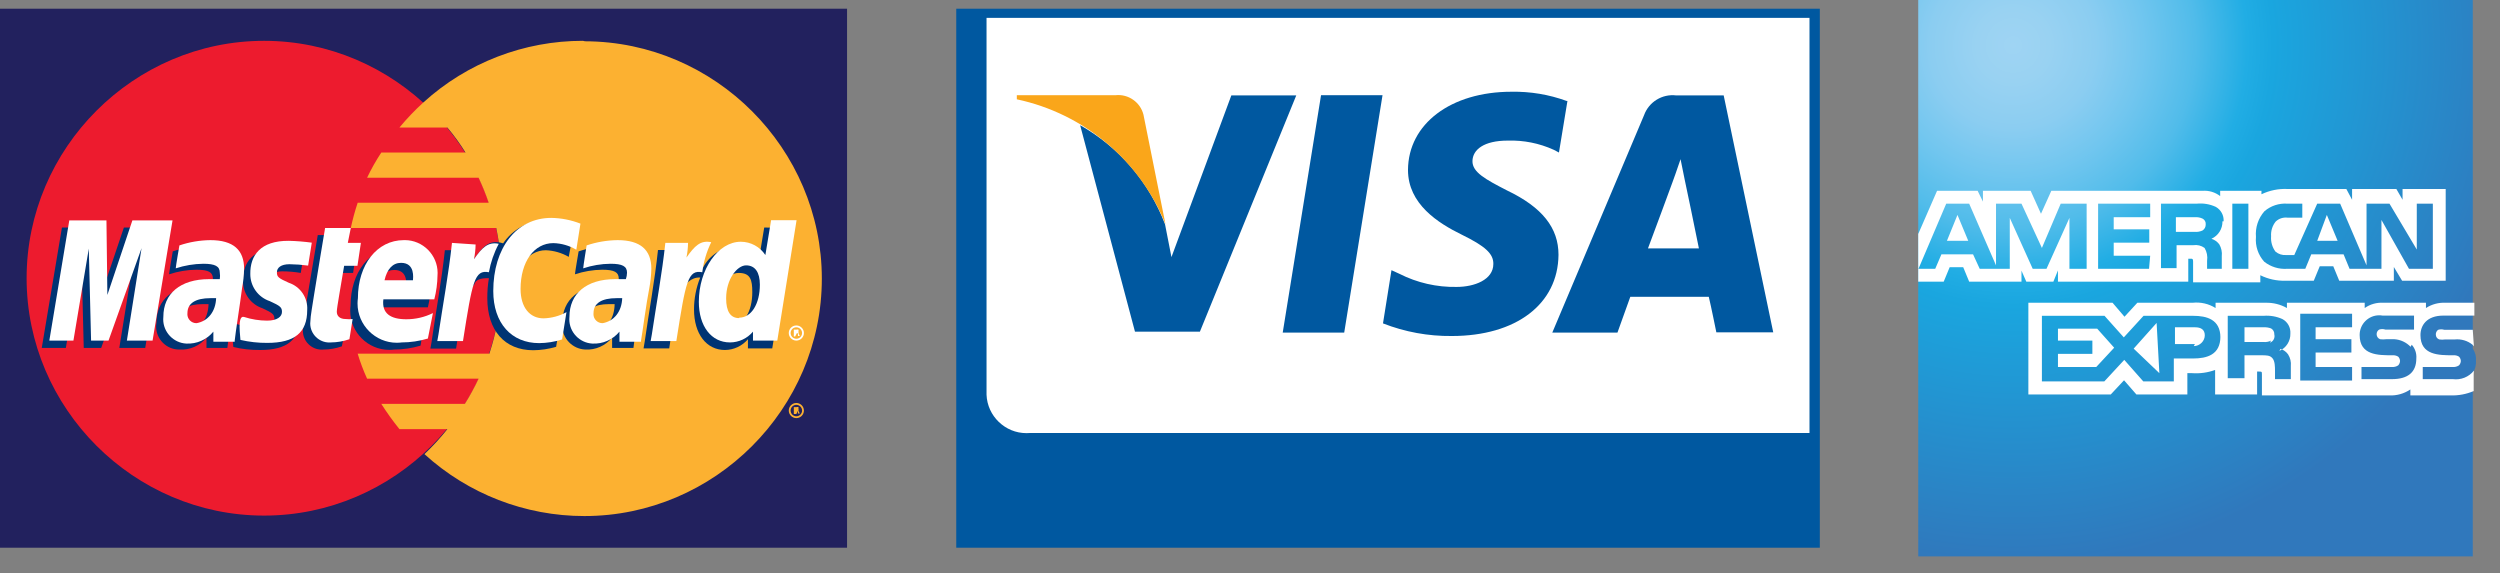 <?xml version="1.0" encoding="UTF-8" standalone="no"?>
<!DOCTYPE svg PUBLIC "-//W3C//DTD SVG 1.1//EN" "http://www.w3.org/Graphics/SVG/1.1/DTD/svg11.dtd">
<svg width="100%" height="100%" viewBox="0 0 109 25" version="1.1" xmlns="http://www.w3.org/2000/svg" xmlns:xlink="http://www.w3.org/1999/xlink" xml:space="preserve" xmlns:serif="http://www.serif.com/" style="fill-rule:evenodd;clip-rule:evenodd;stroke-linejoin:round;stroke-miterlimit:2;">
    <rect x="0" y="0" width="109" height="25" fill="#808080" stroke="none"/>
    <g transform="matrix(0.569,0,0,1,0,0)">
        <rect id="Artboard1" x="0" y="0" width="190.09" height="24.26" style="fill:none;"/>
        <g id="Artboard11" serif:id="Artboard1">
            <g id="Layer_2" transform="matrix(1.758,0,0,1,0,0)">
                <rect x="0" y="0.38" width="36.92" height="23.5" style="fill:rgb(34,33,94);"/>
                <path d="M21.86,12.13C21.86,17.808 17.188,22.48 11.51,22.48C5.832,22.48 1.16,17.808 1.16,12.13C1.16,6.452 5.832,1.78 11.51,1.78C17.188,1.78 21.86,6.452 21.86,12.13Z" style="fill:rgb(237,27,46);fill-rule:nonzero;"/>
                <path d="M25.41,1.78C22.841,1.777 20.362,2.733 18.46,4.46C18.085,4.802 17.734,5.169 17.41,5.56L19.5,5.56C19.789,5.904 20.053,6.268 20.29,6.65L16.62,6.65C16.388,7.002 16.18,7.369 16,7.75L20.86,7.75C21.027,8.105 21.174,8.469 21.3,8.84L15.59,8.84C15.47,9.201 15.37,9.568 15.29,9.94L21.63,9.94C22.018,11.761 21.914,13.652 21.33,15.42L15.59,15.42C15.702,15.792 15.839,16.156 16,16.51L20.86,16.51C20.682,16.888 20.482,17.255 20.26,17.61L16.62,17.61C16.863,17.991 17.127,18.358 17.41,18.71L19.5,18.71C19.192,19.096 18.858,19.46 18.5,19.8C20.406,21.537 22.893,22.5 25.471,22.5C31.149,22.5 35.821,17.828 35.821,12.15C35.821,6.483 31.167,1.816 25.5,1.8L25.41,1.78Z" style="fill:rgb(252,177,49);fill-rule:nonzero;"/>
                <path d="M34.38,17.9C34.38,17.719 34.529,17.57 34.71,17.57C34.891,17.57 35.04,17.719 35.04,17.9C35.04,18.081 34.891,18.23 34.71,18.23C34.529,18.23 34.38,18.081 34.38,17.9ZM34.71,18.15C34.847,18.15 34.96,18.037 34.96,17.9C34.96,17.763 34.847,17.65 34.71,17.65C34.573,17.65 34.46,17.763 34.46,17.9C34.46,18.037 34.573,18.15 34.71,18.15ZM34.71,18.05L34.6,18.05L34.6,17.75L34.72,17.75C34.746,17.741 34.774,17.741 34.8,17.75C34.811,17.772 34.811,17.798 34.8,17.82C34.812,17.845 34.812,17.875 34.8,17.9L34.86,18.03L34.78,18.03L34.78,17.91L34.71,18.05ZM34.71,17.88L34.79,17.88L34.71,17.88Z" style="fill:rgb(252,177,49);fill-rule:nonzero;"/>
                <path d="M9.09,13.26L8.84,13.26C8.21,13.26 7.84,13.47 7.84,13.91C7.839,13.923 7.838,13.937 7.838,13.951C7.838,14.165 8.014,14.341 8.228,14.341C8.235,14.341 8.243,14.34 8.25,14.34C8.74,14.33 9.07,13.9 9.09,13.26ZM9.91,15.17L9,15.17L9,14.72C8.715,15.075 8.274,15.269 7.82,15.24C7.815,15.24 7.81,15.24 7.805,15.24C7.257,15.24 6.805,14.789 6.805,14.24C6.805,14.183 6.81,14.126 6.82,14.07C6.82,13.07 7.54,12.43 8.82,12.43L9.28,12.43C9.291,12.337 9.291,12.243 9.28,12.15C9.28,11.87 9.09,11.76 8.56,11.76C8.155,11.765 7.754,11.832 7.37,11.96C7.37,11.89 7.53,10.96 7.53,10.96C7.962,10.813 8.414,10.735 8.87,10.73C9.87,10.73 10.35,11.16 10.35,11.98C10.338,12.265 10.308,12.549 10.26,12.83C10.15,13.52 9.94,14.84 9.91,15.17Z" style="fill:rgb(0,52,115);fill-rule:nonzero;"/>
                <path d="M6.33,15.17L5.2,15.17L5.85,11.13L4.41,15.17L3.65,15.17L3.55,11.15L2.87,15.17L1.82,15.17L2.7,9.92L4.32,9.92L4.41,12.86L5.4,9.92L7.2,9.92L6.33,15.17Z" style="fill:rgb(0,52,115);fill-rule:nonzero;"/>
                <path d="M26.79,13.26L26.54,13.26C25.91,13.26 25.59,13.47 25.59,13.91C25.589,13.923 25.588,13.937 25.588,13.95C25.588,14.164 25.764,14.34 25.978,14.34C25.982,14.34 25.986,14.34 25.99,14.34C26.45,14.33 26.78,13.9 26.79,13.26ZM27.61,15.17L26.68,15.17L26.68,14.72C26.397,15.072 25.961,15.266 25.51,15.24C24.951,15.217 24.503,14.751 24.503,14.191C24.503,14.15 24.505,14.11 24.51,14.07C24.51,13.07 25.24,12.43 26.51,12.43L26.97,12.43C26.981,12.337 26.981,12.243 26.97,12.15C26.97,11.87 26.78,11.76 26.25,11.76C25.845,11.765 25.444,11.832 25.06,11.96C25.06,11.89 25.22,10.96 25.22,10.96C25.652,10.813 26.104,10.735 26.56,10.73C27.56,10.73 28.04,11.16 28.04,11.98C28.028,12.265 27.998,12.549 27.95,12.83C27.85,13.52 27.64,14.84 27.61,15.17Z" style="fill:rgb(0,52,115);fill-rule:nonzero;"/>
                <path d="M14.9,15.1C14.643,15.192 14.373,15.239 14.1,15.24C14.074,15.243 14.047,15.244 14.021,15.244C13.571,15.244 13.201,14.874 13.201,14.424C13.201,14.382 13.204,14.341 13.21,14.3C13.237,13.917 13.287,13.537 13.36,13.16C13.43,12.77 13.85,10.25 13.85,10.25L15,10.25L14.87,10.9L15.54,10.9L15.39,11.9L14.71,11.9C14.58,12.71 14.4,13.73 14.4,13.9C14.4,14.07 14.51,14.22 14.78,14.22C14.88,14.234 14.98,14.234 15.08,14.22L14.9,15.1Z" style="fill:rgb(0,52,115);fill-rule:nonzero;"/>
                <path d="M18.33,15.07C17.957,15.182 17.57,15.239 17.18,15.24C17.109,15.249 17.037,15.254 16.965,15.254C16.033,15.254 15.265,14.486 15.265,13.554C15.265,13.479 15.27,13.404 15.28,13.33C15.28,11.88 16.11,10.8 17.28,10.8C17.308,10.798 17.337,10.797 17.365,10.797C18.15,10.797 18.795,11.443 18.795,12.227C18.795,12.268 18.794,12.309 18.79,12.35C18.78,12.704 18.733,13.056 18.65,13.4L16.38,13.4C16.31,14.02 16.7,14.27 17.38,14.27C17.772,14.267 18.159,14.174 18.51,14L18.33,15.07ZM17.7,12.54C17.7,12.45 17.82,11.77 17.18,11.77C16.83,11.77 16.57,12.04 16.47,12.54L17.7,12.54Z" style="fill:rgb(0,52,115);fill-rule:nonzero;"/>
                <path d="M10.59,12.25C10.584,12.788 10.929,13.271 11.44,13.44C11.9,13.65 11.96,13.72 11.96,13.91C11.96,14.1 11.77,14.3 11.32,14.3C10.98,14.294 10.643,14.236 10.32,14.13C9.997,14.024 10.18,15.07 10.17,15.13C10.553,15.221 10.946,15.264 11.34,15.26C12.52,15.26 13.07,14.81 13.07,13.83C13.104,13.303 12.779,12.814 12.28,12.64C11.81,12.43 11.75,12.38 11.75,12.18C11.75,11.98 11.94,11.83 12.3,11.83C12.571,11.831 12.842,11.854 13.11,11.9L13.27,10.9C12.938,10.854 12.605,10.828 12.27,10.82C11,10.8 10.58,11.46 10.59,12.25Z" style="fill:rgb(0,52,115);fill-rule:nonzero;"/>
                <path d="M23.79,10.91C24.142,10.924 24.485,11.024 24.79,11.2L25,10.06C24.626,9.825 24.207,9.672 23.77,9.61C23.031,9.624 22.343,9.997 21.93,10.61C21.28,10.4 21.01,10.83 20.68,11.27L20.39,11.34C20.399,11.197 20.399,11.053 20.39,10.91L19.39,10.91C19.25,12.23 19,13.57 18.81,14.91L18.76,15.2L19.88,15.2C20.07,13.98 20.17,13.2 20.23,12.67L20.66,12.43C20.72,12.2 20.92,12.12 21.31,12.13C21.261,12.417 21.238,12.709 21.24,13C21.24,14.4 21.99,15.27 23.24,15.27C23.579,15.268 23.916,15.217 24.24,15.12L24.44,13.92C24.132,14.087 23.79,14.18 23.44,14.19C22.79,14.19 22.44,13.71 22.44,12.91C22.37,11.72 23,10.91 23.79,10.91Z" style="fill:rgb(0,52,115);fill-rule:nonzero;"/>
                <path d="M33.31,9.92L33.06,11.43C32.834,11.047 32.442,10.791 32,10.74C31.37,10.81 30.826,11.216 30.58,11.8C30.11,11.7 29.63,11.54 29.63,11.54C29.63,11.19 29.68,10.97 29.68,10.9L28.68,10.9C28.54,12.22 28.29,13.56 28.1,14.9L28.05,15.19L29.17,15.19C29.32,14.19 29.44,13.38 29.52,12.73C29.91,12.39 30.1,12.08 30.52,12.1C30.342,12.542 30.251,13.014 30.25,13.49C30.25,14.56 30.79,15.26 31.6,15.26C31.986,15.256 32.351,15.084 32.6,14.79L32.6,15.19L33.66,15.19L34.51,9.94L33.31,9.92ZM31.9,14.18C31.52,14.18 31.33,13.9 31.33,13.34C31.33,12.5 31.69,11.9 32.2,11.9C32.71,11.9 32.79,12.2 32.79,12.74C32.79,13.59 32.42,14.18 31.9,14.18Z" style="fill:rgb(0,52,115);fill-rule:nonzero;"/>
                <path d="M6.65,14.85L5.53,14.85L6.17,10.82L4.73,14.85L3.97,14.85L3.87,10.84L3.2,14.85L2.15,14.85L3.02,9.61L4.64,9.61L4.68,12.86L5.77,9.61L7.52,9.61L6.65,14.85Z" style="fill:white;fill-rule:nonzero;"/>
                <path d="M9.42,13L9.17,13C8.53,13 8.17,13.22 8.17,13.65C8.168,13.667 8.167,13.683 8.167,13.7C8.167,13.914 8.343,14.09 8.557,14.09C8.561,14.09 8.566,14.09 8.57,14.09C9.07,14 9.4,13.58 9.42,13ZM10.23,14.9L9.3,14.9L9.3,14.46C9.012,14.811 8.573,15.004 8.12,14.98C7.56,14.951 7.114,14.482 7.114,13.921C7.114,13.884 7.116,13.847 7.12,13.81C7.12,12.81 7.85,12.17 9.12,12.17L9.58,12.17C9.594,12.077 9.594,11.983 9.58,11.89C9.58,11.61 9.38,11.5 8.86,11.5C8.452,11.505 8.047,11.573 7.66,11.7C7.66,11.62 7.82,10.7 7.82,10.7C8.255,10.552 8.711,10.475 9.17,10.47C10.17,10.47 10.64,10.9 10.64,11.72C10.633,12.005 10.603,12.29 10.55,12.57C10.47,13.21 10.26,14.53 10.23,14.85L10.23,14.9Z" style="fill:white;fill-rule:nonzero;"/>
                <path d="M25.3,9.75L25.12,10.89C24.817,10.709 24.473,10.609 24.12,10.6C23.28,10.6 22.69,11.41 22.69,12.6C22.69,13.4 23.09,13.88 23.69,13.88C24.04,13.871 24.383,13.779 24.69,13.61L24.5,14.8C24.177,14.903 23.839,14.957 23.5,14.96C22.29,14.96 21.5,14.09 21.5,12.69C21.5,10.82 22.5,9.5 24.03,9.5C24.465,9.507 24.895,9.592 25.3,9.75Z" style="fill:white;fill-rule:nonzero;"/>
                <path d="M27.12,13L26.87,13C26.23,13 25.87,13.22 25.87,13.65C25.868,13.667 25.867,13.683 25.867,13.7C25.867,13.914 26.043,14.09 26.257,14.09C26.261,14.09 26.266,14.09 26.27,14.09C26.77,14 27.1,13.58 27.12,13ZM27.94,14.9L27,14.9L27,14.46C26.712,14.811 26.273,15.004 25.82,14.98C25.26,14.951 24.814,14.482 24.814,13.921C24.814,13.884 24.816,13.847 24.82,13.81C24.82,12.81 25.55,12.17 26.82,12.17L27.28,12.17C27.311,12.08 27.328,11.985 27.33,11.89C27.33,11.61 27.13,11.5 26.61,11.5C26.205,11.504 25.804,11.571 25.42,11.7C25.42,11.62 25.57,10.7 25.57,10.7C26.005,10.552 26.461,10.475 26.92,10.47C27.92,10.47 28.39,10.9 28.39,11.72C28.383,12.005 28.353,12.29 28.3,12.57C28.17,13.21 28,14.53 27.94,14.85L27.94,14.9Z" style="fill:white;fill-rule:nonzero;"/>
                <path d="M15.23,14.79C14.97,14.881 14.696,14.928 14.42,14.93C14.397,14.932 14.375,14.933 14.352,14.933C13.897,14.933 13.522,14.558 13.522,14.103C13.522,14.065 13.525,14.027 13.53,13.99C13.53,13.8 13.62,13.31 13.69,12.85C13.76,12.39 14.17,9.94 14.17,9.94L15.29,9.94L15.16,10.59L15.73,10.59L15.58,11.59L15,11.59C14.87,12.4 14.68,13.41 14.68,13.59C14.68,13.77 14.8,13.91 15.07,13.91C15.17,13.922 15.27,13.922 15.37,13.91L15.23,14.79Z" style="fill:white;fill-rule:nonzero;"/>
                <path d="M18.65,14.76C18.28,14.871 17.896,14.929 17.51,14.93C17.438,14.939 17.366,14.944 17.294,14.944C16.356,14.944 15.584,14.172 15.584,13.234C15.584,13.156 15.589,13.077 15.6,13C15.6,11.54 16.43,10.47 17.6,10.47C17.615,10.47 17.629,10.469 17.644,10.469C18.428,10.469 19.074,11.115 19.074,11.899C19.074,11.933 19.072,11.966 19.07,12C19.065,12.354 19.018,12.707 18.93,13.05L16.71,13.05C16.63,13.67 17.03,13.92 17.71,13.92C18.112,13.921 18.51,13.829 18.87,13.65L18.65,14.76ZM18,12.22C18,12.14 18.11,11.46 17.48,11.46C17.12,11.46 16.87,11.73 16.76,12.22L18,12.22Z" style="fill:white;fill-rule:nonzero;"/>
                <path d="M10.91,11.94C10.904,12.478 11.249,12.961 11.76,13.13C12.22,13.34 12.29,13.4 12.29,13.6C12.29,13.8 12.09,13.98 11.64,13.98C11.3,13.978 10.963,13.924 10.64,13.82C10.317,13.716 10.49,14.76 10.48,14.82C10.864,14.909 11.256,14.953 11.65,14.95C12.84,14.95 13.39,14.5 13.39,13.52C13.426,12.989 13.095,12.497 12.59,12.33C12.12,12.12 12.07,12.07 12.07,11.87C12.07,11.67 12.25,11.52 12.62,11.52C12.891,11.523 13.162,11.543 13.43,11.58L13.59,10.58C13.258,10.535 12.925,10.508 12.59,10.5C11.34,10.49 10.9,11.15 10.91,11.94Z" style="fill:white;fill-rule:nonzero;"/>
                <path d="M33.88,14.85L32.82,14.85L32.82,14.46C32.572,14.756 32.206,14.928 31.82,14.93C31,14.93 30.46,14.22 30.46,13.16C30.46,11.74 31.3,10.54 32.29,10.54C32.721,10.541 33.124,10.759 33.36,11.12L33.61,9.6L34.72,9.6L33.88,14.85ZM32.22,13.85C32.75,13.85 33.12,13.25 33.12,12.41C33.12,11.87 32.91,11.57 32.52,11.57C32.13,11.57 31.65,12.17 31.65,13.01C31.65,13.583 31.84,13.87 32.22,13.87L32.22,13.85Z" style="fill:white;fill-rule:nonzero;"/>
                <path d="M29,10.59C28.86,11.91 28.61,13.25 28.41,14.59L28.36,14.87L29.48,14.87C29.89,12.26 29.98,11.75 30.61,11.87C30.667,11.415 30.798,10.972 31,10.56C30.53,10.46 30.27,10.73 29.92,11.23C29.963,11.019 29.986,10.805 29.99,10.59L29,10.59Z" style="fill:white;fill-rule:nonzero;"/>
                <path d="M19.7,10.59C19.56,11.91 19.31,13.25 19.11,14.59L19.06,14.87L20.18,14.87C20.59,12.26 20.68,11.75 21.31,11.87C21.387,11.436 21.532,11.018 21.74,10.63C21.27,10.53 21.01,10.8 20.66,11.3C20.703,11.089 20.726,10.875 20.73,10.66L19.7,10.59Z" style="fill:white;fill-rule:nonzero;"/>
                <path d="M34.38,14.52C34.38,14.339 34.529,14.19 34.71,14.19C34.891,14.19 35.04,14.339 35.04,14.52C35.04,14.701 34.891,14.85 34.71,14.85C34.529,14.85 34.38,14.701 34.38,14.52ZM34.71,14.77C34.847,14.77 34.96,14.657 34.96,14.52C34.96,14.383 34.847,14.27 34.71,14.27C34.573,14.27 34.46,14.383 34.46,14.52C34.46,14.657 34.573,14.77 34.71,14.77ZM34.66,14.67L34.6,14.67L34.6,14.37L34.72,14.37C34.746,14.361 34.774,14.361 34.8,14.37C34.811,14.392 34.811,14.418 34.8,14.44C34.812,14.465 34.812,14.495 34.8,14.52L34.86,14.65L34.78,14.65L34.78,14.53L34.73,14.53L34.66,14.67ZM34.66,14.5L34.75,14.5L34.66,14.5Z" style="fill:white;fill-rule:nonzero;"/>
                <rect x="41.93" y="0.64" width="37.13" height="22.99" style="fill:rgb(0,88,160);"/>
                <path d="M78.81,0.89L78.81,23.37L42.19,23.37L42.19,0.89L78.81,0.89M79.32,0.38L41.68,0.38L41.68,23.88L79.32,23.88L79.32,0.38Z" style="fill:rgb(0,88,160);fill-rule:nonzero;"/>
                <path d="M43,17.21C43.035,18.139 43.809,18.885 44.739,18.885C44.783,18.885 44.826,18.883 44.87,18.88L78.87,18.88L78.87,0.78L43,0.78L43,17.21Z" style="fill:white;fill-rule:nonzero;"/>
                <path d="M53.67,4.16L51.06,11.21L50.78,9.78C50.092,7.951 48.782,6.421 47.08,5.46L49.47,14.46L52.3,14.46L56.5,4.16L53.67,4.16" style="fill:rgb(0,88,160);fill-rule:nonzero;"/>
                <path d="M55.91,14.5L57.58,4.15L60.26,4.15L58.59,14.5L55.91,14.5" style="fill:rgb(0,88,160);fill-rule:nonzero;"/>
                <path d="M68.28,4.4C67.511,4.12 66.698,3.985 65.88,4C63.24,4 61.38,5.4 61.37,7.41C61.37,8.9 62.69,9.73 63.71,10.23C64.73,10.73 65.1,11.06 65.09,11.51C65.09,12.2 64.26,12.51 63.49,12.51C62.626,12.526 61.771,12.331 61,11.94L60.65,11.78L60.28,14.1C61.235,14.474 62.254,14.661 63.28,14.65C66.08,14.65 67.91,13.26 67.93,11.11C67.93,9.94 67.23,9.04 65.68,8.3C64.75,7.82 64.17,7.51 64.18,7.02C64.19,6.53 64.67,6.13 65.72,6.13C66.408,6.109 67.093,6.245 67.72,6.53L67.95,6.65L68.32,4.4" style="fill:rgb(0,88,160);fill-rule:nonzero;"/>
                <path d="M75.13,4.16L73.06,4.16C72.452,4.086 71.869,4.444 71.66,5.02L67.66,14.5L70.5,14.5L71.06,12.94L74.48,12.94C74.57,13.3 74.81,14.49 74.81,14.49L77.29,14.49L75.13,4.16M71.83,10.83C72.06,10.23 72.9,7.94 72.9,7.94C72.9,7.94 73.12,7.34 73.25,6.94L73.43,7.83C73.43,7.83 73.95,10.3 74.05,10.83L71.83,10.83Z" style="fill:rgb(0,88,160);fill-rule:nonzero;"/>
                <path d="M48.63,4.15L44.32,4.15L44.32,4.33C47.25,4.953 49.684,7 50.8,9.78L49.84,5C49.704,4.458 49.186,4.094 48.63,4.15Z" style="fill:rgb(250,166,26);fill-rule:nonzero;"/>
                <path d="M107.78,0L83.61,0L83.61,24.26L107.78,24.26L107.78,16.26C107.884,16.104 107.933,15.917 107.92,15.73C107.937,15.542 107.888,15.355 107.78,15.2" style="fill:url(#_Radial1);fill-rule:nonzero;"/>
                <path d="M85.79,10.5L85.32,9.37L84.86,10.5M96,10.05C95.894,10.098 95.777,10.119 95.66,10.11L94.84,10.11L94.84,9.47L95.68,9.47C95.79,9.463 95.9,9.484 96,9.53C96.094,9.576 96.15,9.676 96.14,9.78C96.146,9.889 96.092,9.992 96,10.05ZM101.89,10.5L101.42,9.37L101,10.5L101.89,10.5ZM90.95,11.72L90.2,11.72L90.2,9.5L89.2,11.72L88.6,11.72L87.6,9.5L87.6,11.72L86.29,11.72L86,11.09L84.62,11.09L84.35,11.72L83.62,11.72L84.83,8.88L85.83,8.88L87,11.57L87,8.88L88.11,8.88L89,10.81L89.82,8.88L90.95,8.88L90.95,11.72ZM93.67,11.72L91.45,11.72L91.45,8.88L93.72,8.88L93.72,9.47L92.13,9.47L92.13,10L93.68,10L93.68,10.58L92.13,10.58L92.13,11.15L93.72,11.15L93.67,11.72ZM96.87,9.65C96.878,9.976 96.688,10.277 96.39,10.41C96.525,10.453 96.644,10.537 96.73,10.65C96.822,10.807 96.861,10.989 96.84,11.17L96.84,11.72L96.2,11.72L96.2,11.37C96.23,11.176 96.191,10.978 96.09,10.81C95.949,10.707 95.773,10.664 95.6,10.69L94.87,10.69L94.87,11.69L94.19,11.69L94.19,8.88L95.75,8.88C96.034,8.851 96.321,8.9 96.58,9.02C96.805,9.147 96.938,9.392 96.92,9.65L96.87,9.65ZM98,11.72L97.3,11.72L97.3,8.88L98,8.88L98,11.72ZM106.04,11.72L105,11.72L103.8,9.59L103.8,11.72L102.41,11.72L102.15,11.09L100.74,11.09L100.48,11.72L99.69,11.72C99.33,11.745 98.973,11.634 98.69,11.41C98.425,11.116 98.294,10.724 98.33,10.33C98.295,9.922 98.429,9.517 98.7,9.21C98.977,8.972 99.336,8.854 99.7,8.88L100.35,8.88L100.35,9.49L99.71,9.49C99.52,9.466 99.329,9.528 99.19,9.66C99.045,9.841 98.974,10.069 98.99,10.3C98.971,10.539 99.038,10.777 99.18,10.97C99.311,11.08 99.48,11.134 99.65,11.12L100,11.12L101,8.88L102,8.88L103.15,11.57L103.15,8.88L104.15,8.88L105.34,10.88L105.34,8.88L106.04,8.88L106.04,11.72ZM83.56,12.28L84.72,12.28L84.98,11.65L85.57,11.65L85.83,12.28L88.11,12.28L88.11,11.8L88.32,12.28L89.5,12.28L89.7,11.79L89.7,12.28L95.38,12.28L95.38,11.28L95.49,11.28C95.56,11.28 95.59,11.28 95.59,11.41L95.59,12.31L98.52,12.31L98.52,12C98.858,12.167 99.233,12.25 99.61,12.24L100.85,12.24L101.11,11.61L101.7,11.61L101.96,12.24L104.34,12.24L104.34,11.64L104.7,12.24L106.6,12.24L106.6,8.24L104.72,8.24L104.72,8.71L104.45,8.24L102.52,8.24L102.52,8.71L102.27,8.24L99.71,8.24C99.317,8.221 98.925,8.3 98.57,8.47L98.57,8.32L96.77,8.32L96.77,8.55C96.551,8.38 96.276,8.298 96,8.32L89.41,8.32L88.96,9.32L88.51,8.32L86.43,8.32L86.43,8.79L86.2,8.32L84.43,8.32L83.61,10.2L83.61,12.28L83.56,12.28Z" style="fill:white;fill-rule:nonzero;"/>
                <path d="M107.78,14.38L106.54,14.38C106.452,14.352 106.358,14.352 106.27,14.38C106.203,14.428 106.165,14.508 106.17,14.59C106.169,14.685 106.23,14.77 106.32,14.8C106.406,14.813 106.494,14.813 106.58,14.8L107,14.8C107.277,14.773 107.554,14.855 107.77,15.03L107.83,15.1M107.83,16.16C107.611,16.437 107.26,16.578 106.91,16.53L105.6,16.53L105.6,16L106.9,16C106.999,16.01 107.098,15.985 107.18,15.93C107.228,15.878 107.257,15.811 107.26,15.74C107.258,15.669 107.23,15.601 107.18,15.55C107.106,15.503 107.018,15.482 106.93,15.49C106.3,15.49 105.5,15.49 105.5,14.61C105.5,14.2 105.76,13.76 106.5,13.76L107.85,13.76L107.85,13.2L106.59,13.2C106.29,13.185 105.992,13.266 105.74,13.43L105.74,13.2L103.88,13.2C103.592,13.183 103.306,13.264 103.07,13.43L103.07,13.2L99.68,13.2L99.68,13.43C99.4,13.272 99.082,13.193 98.76,13.2L96.57,13.2L96.57,13.43C96.272,13.243 95.92,13.162 95.57,13.2L93.16,13.2L92.6,13.81L92.08,13.2L88.41,13.2L88.41,17.2L92,17.2L92.58,16.58L93.12,17.2L95.34,17.2L95.34,16.27L95.55,16.27C95.889,16.294 96.23,16.246 96.55,16.13L96.55,17.2L98.38,17.2L98.38,16.2L98.46,16.2C98.58,16.2 98.59,16.2 98.59,16.32L98.59,17.24L104.14,17.24C104.467,17.255 104.789,17.163 105.06,16.98L105.06,17.24L106.82,17.24C107.163,17.25 107.504,17.185 107.82,17.05L107.82,16.31L107.83,16.16ZM105.12,15.03C105.266,15.194 105.339,15.411 105.32,15.63C105.32,16.24 104.94,16.53 104.26,16.53L102.93,16.53L102.93,16L104.25,16C104.349,16.01 104.448,15.985 104.53,15.93C104.578,15.878 104.607,15.811 104.61,15.74C104.608,15.669 104.58,15.601 104.53,15.55C104.455,15.504 104.368,15.483 104.28,15.49C103.65,15.49 102.85,15.49 102.85,14.61C102.85,14.606 102.85,14.601 102.85,14.597C102.85,14.13 103.234,13.747 103.7,13.747C103.75,13.747 103.8,13.751 103.85,13.76L105.22,13.76L105.22,14.37L103.97,14.37C103.882,14.34 103.788,14.34 103.7,14.37C103.627,14.414 103.585,14.495 103.59,14.58C103.592,14.674 103.652,14.757 103.74,14.79C103.83,14.802 103.92,14.802 104.01,14.79L104.37,14.79C104.636,14.81 104.885,14.927 105.07,15.12L105.12,15.03ZM98.99,14.85C98.885,14.903 98.767,14.924 98.65,14.91L97.83,14.91L97.83,14.27L98.67,14.27C98.779,14.264 98.888,14.281 98.99,14.32C99.082,14.373 99.137,14.474 99.13,14.58C99.17,14.73 99.087,14.888 98.94,14.94L98.99,14.85ZM99.4,15.21C99.533,15.253 99.648,15.337 99.73,15.45C99.826,15.602 99.868,15.781 99.85,15.96L99.85,16.53L99.16,16.53L99.16,16.17C99.16,16 99.16,15.75 99.05,15.62C98.94,15.49 98.8,15.49 98.55,15.49L97.83,15.49L97.83,16.49L97.1,16.49L97.1,13.77L98.66,13.77C98.941,13.746 99.223,13.795 99.48,13.91C99.711,14.032 99.848,14.28 99.83,14.54C99.841,14.867 99.65,15.169 99.35,15.3L99.4,15.21ZM100.26,13.68L102.52,13.68L102.52,14.27L100.93,14.27L100.93,14.79L102.49,14.79L102.49,15.37L100.93,15.37L100.93,16L102.52,16L102.52,16.59L100.26,16.59L100.26,13.68ZM95.67,15L94.8,15L94.8,14.27L95.68,14.27C95.93,14.27 96.1,14.37 96.1,14.62C96.1,14.87 95.88,15.09 95.62,15.09L95.67,15ZM94.12,16.27L93,15.2L94,14.08L94.12,16.27ZM91.37,16L89.7,16L89.7,15.43L91.2,15.43L91.2,14.85L89.7,14.85L89.7,14.33L91.41,14.33L92.15,15.16L91.37,16ZM96.78,14.68C96.78,15.47 96.19,15.63 95.59,15.63L94.75,15.63L94.75,16.63L93.42,16.63L92.59,15.69L91.72,16.63L89,16.63L89,13.77L91.73,13.77L92.57,14.71L93.43,13.77L95.6,13.77C96.17,13.77 96.78,13.92 96.78,14.71L96.78,14.68Z" style="fill:white;fill-rule:nonzero;"/>
            </g>
        </g>
    </g>
    <defs>
        <radialGradient id="_Radial1" cx="0" cy="0" r="1" gradientUnits="userSpaceOnUse" gradientTransform="matrix(22.74,0,0,-22.74,87.72,1.95)"><stop offset="0" style="stop-color:rgb(159,212,243);stop-opacity:1"/><stop offset="0.07" style="stop-color:rgb(153,210,242);stop-opacity:1"/><stop offset="0.16" style="stop-color:rgb(139,205,241);stop-opacity:1"/><stop offset="0.25" style="stop-color:rgb(113,198,239);stop-opacity:1"/><stop offset="0.35" style="stop-color:rgb(81,188,234);stop-opacity:1"/><stop offset="0.45" style="stop-color:rgb(33,173,228);stop-opacity:1"/><stop offset="0.5" style="stop-color:rgb(26,166,223);stop-opacity:1"/><stop offset="1" style="stop-color:rgb(48,120,188);stop-opacity:1"/></radialGradient>
    </defs>
</svg>

